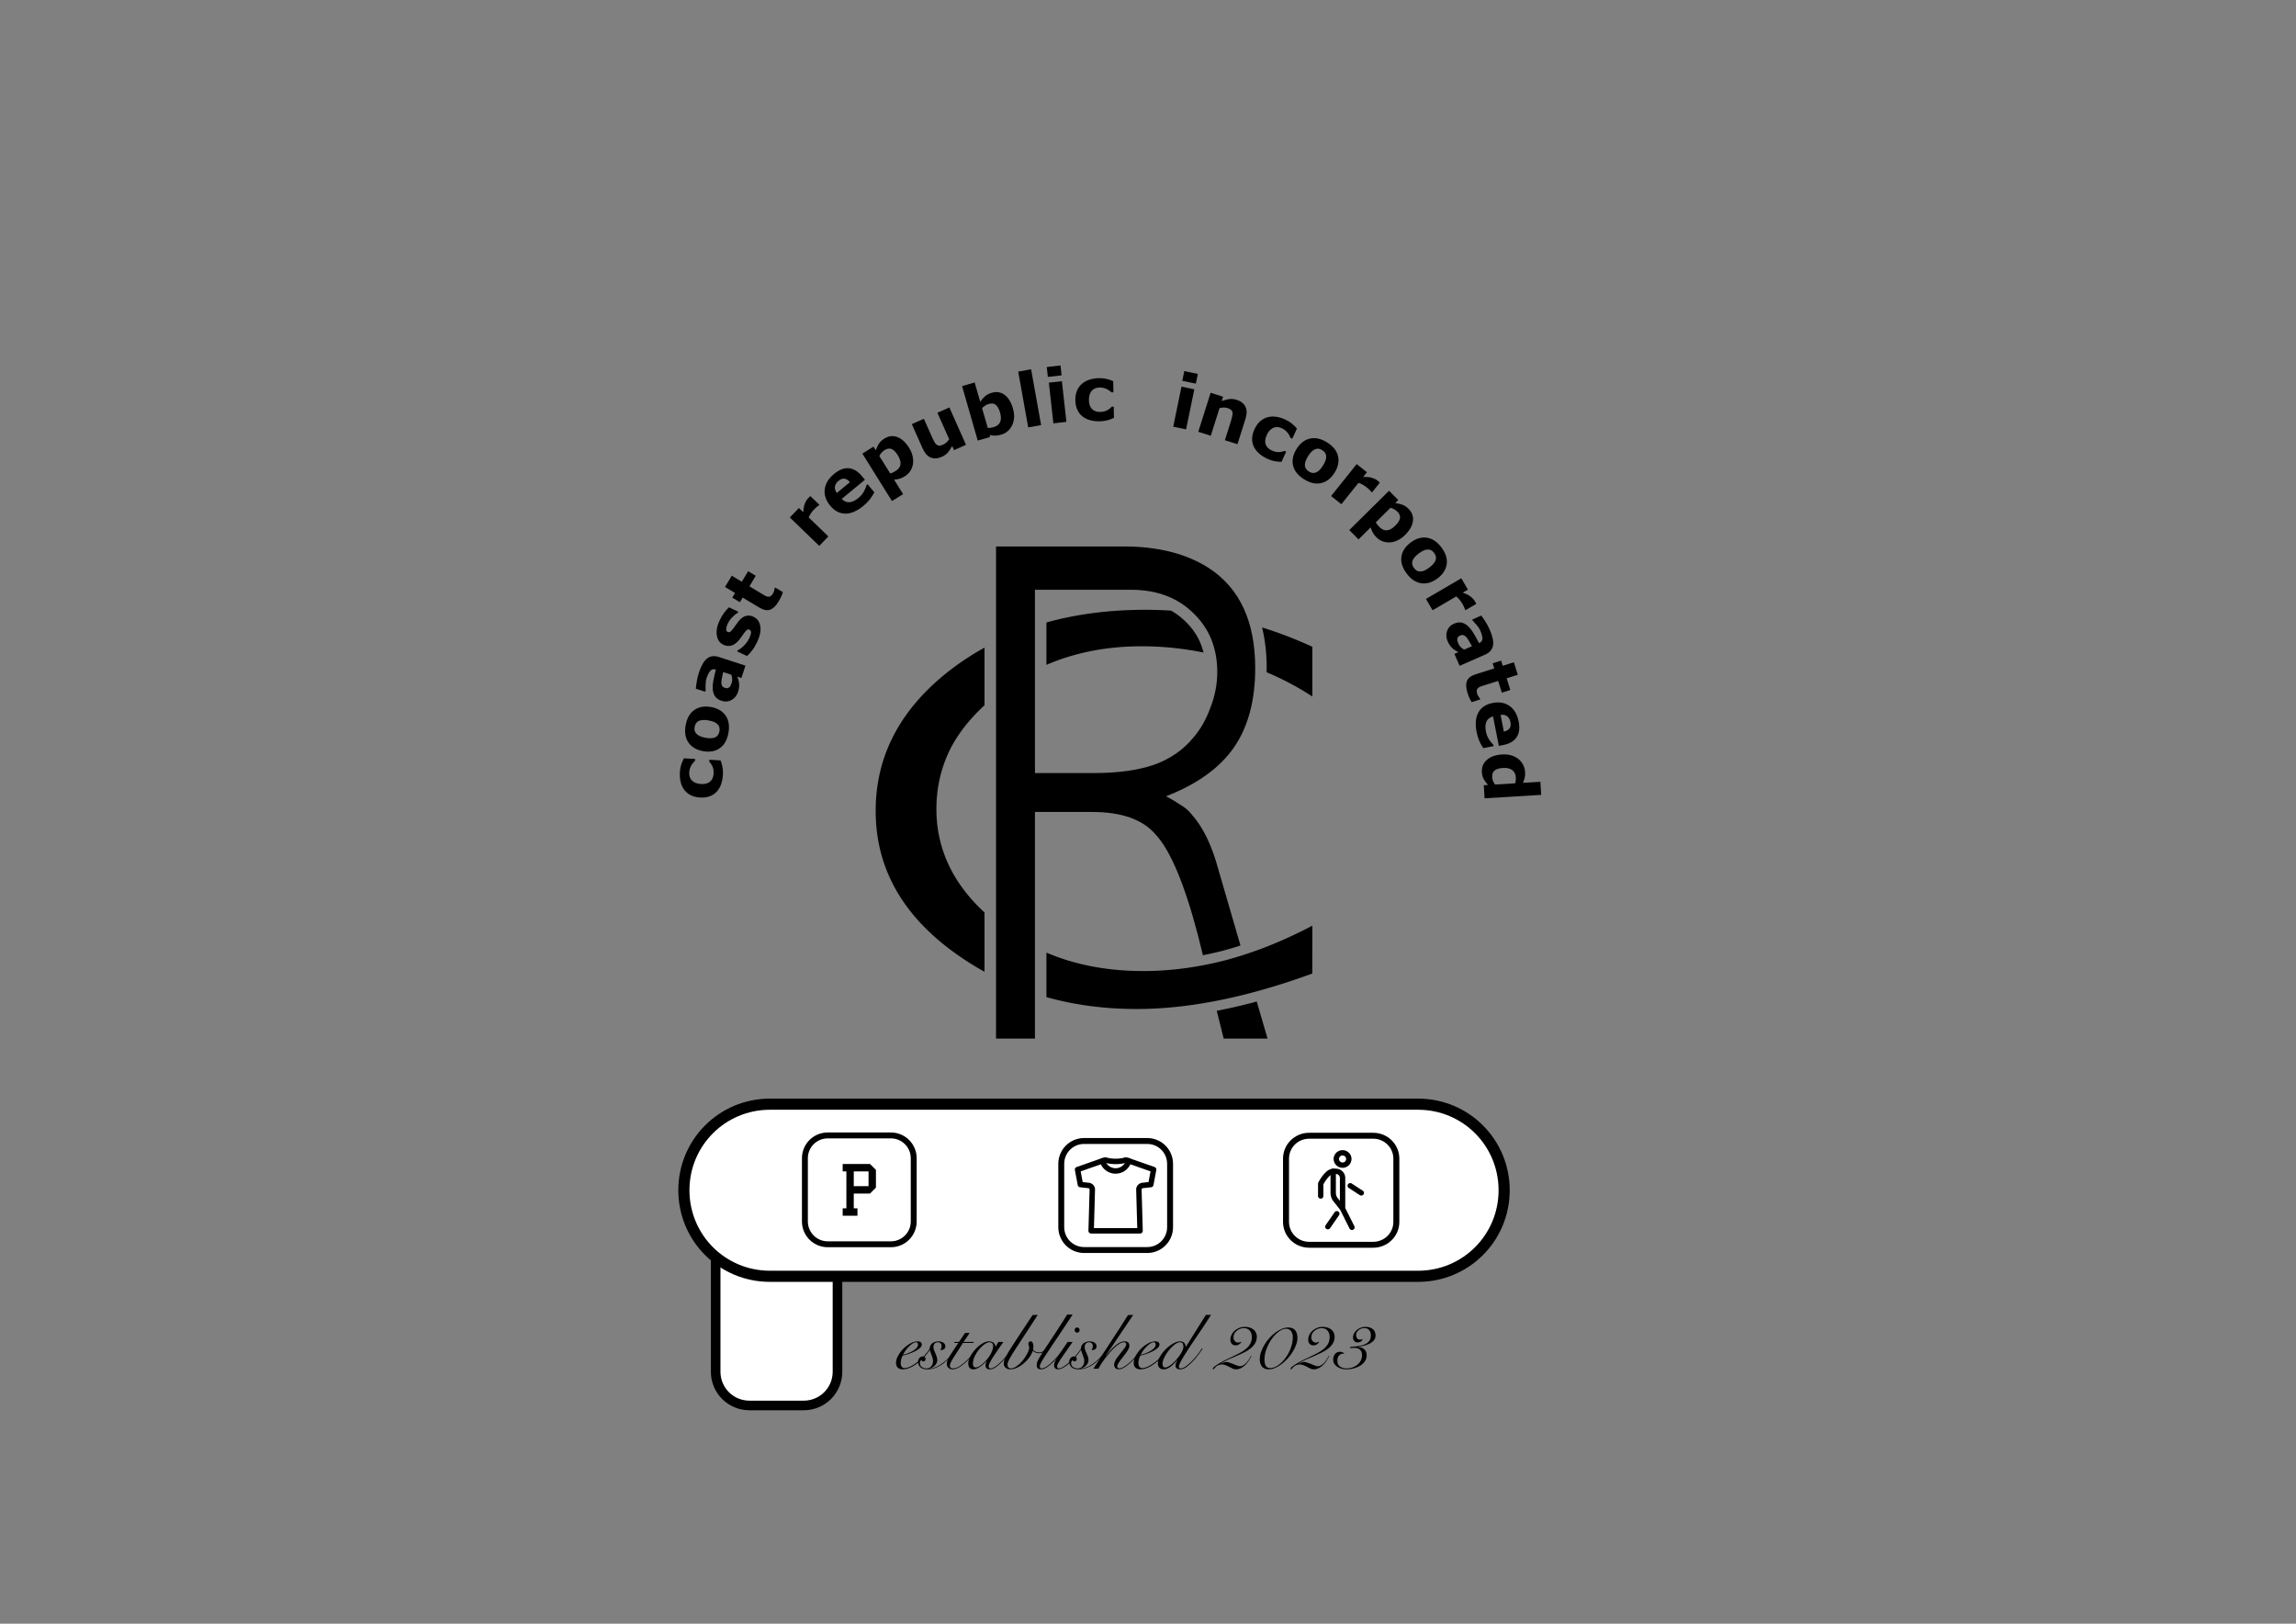 <?xml version="1.0" encoding="UTF-8" standalone="no"?>
<!-- Created with Inkscape (http://www.inkscape.org/) -->

<svg
   width="1122.52"
   height="793.701"
   viewBox="0 0 297 210"
   version="1.1"
   id="svg5"
   inkscape:version="1.1.2 (b8e25be8, 2022-02-05)"
   sodipodi:docname="coast.svg"
   xmlns:inkscape="http://www.inkscape.org/namespaces/inkscape"
   xmlns:sodipodi="http://sodipodi.sourceforge.net/DTD/sodipodi-0.dtd"
   xmlns="http://www.w3.org/2000/svg"
   xmlns:svg="http://www.w3.org/2000/svg">
  <rect x="0" y="0" width="297" height="210" fill="#808080" stroke="none"/>
  <sodipodi:namedview
     id="namedview7"
     pagecolor="#ffffff"
     bordercolor="#cccccc"
     borderopacity="1"
     inkscape:pageshadow="0"
     inkscape:pageopacity="1"
     inkscape:pagecheckerboard="0"
     inkscape:document-units="px"
     showgrid="false"
     units="px"
     inkscape:zoom="0.39108446"
     inkscape:cx="489.66405"
     inkscape:cy="443.63819"
     inkscape:window-width="1280"
     inkscape:window-height="703"
     inkscape:window-x="0"
     inkscape:window-y="25"
     inkscape:window-maximized="0"
     inkscape:current-layer="layer1" />
  <defs
     id="defs2" />
  <g
     inkscape:label="Layer 1"
     inkscape:groupmode="layer"
     id="layer1">
    <g
       id="g12742"
       transform="translate(3.383,-13.531)">
      <path
         id="rect6405"
         style="fill:#ffffff;fill-rule:evenodd;stroke:#000000;stroke-width:1.242"
         d="m 93.558,160.376 h 7.027 c 2.419,0 4.366,1.947 4.366,4.366 v 26.197 c 0,2.419 -1.947,4.366 -4.366,4.366 h -7.027 c -2.419,0 -4.366,-1.947 -4.366,-4.366 V 164.742 c 0,-2.419 1.947,-4.366 4.366,-4.366 z" />
      <g
         aria-label="coast  republic  incorporated"
         transform="matrix(-0.76,0,0,-0.76,253.892,192.826)"
         id="text2129"
         style="font-weight:bold;font-size:12.7px;line-height:1.25;font-family:'Arial Hebrew';-inkscape-font-specification:'Arial Hebrew, Bold';stroke-width:0.265">
        <path
           d="m 215.471,104.119 q 0.052,-0.91 0.311,-1.653 0.259,-0.737 0.743,-1.268 0.483,-0.525 1.188,-0.79 0.704,-0.264 1.627,-0.212 0.972,0.055 1.66,0.417 0.687,0.368 1.119,0.976 0.408,0.588 0.57,1.337 0.163,0.748 0.118,1.541 -0.04,0.712 -0.229,1.304 -0.189,0.592 -0.466,1.098 l -1.901,-0.108 0.018,-0.316 q 0.119,-0.124 0.278,-0.301 0.159,-0.171 0.316,-0.429 0.151,-0.246 0.255,-0.545 0.11,-0.298 0.133,-0.701 0.051,-0.892 -0.492,-1.407 -0.536,-0.509 -1.508,-0.564 -1.003,-0.057 -1.551,0.403 -0.548,0.466 -0.599,1.37 -0.024,0.421 0.05,0.761 0.08,0.346 0.197,0.576 0.112,0.218 0.239,0.386 0.127,0.169 0.249,0.312 l -0.018,0.316 -1.901,-0.108 q -0.218,-0.54 -0.328,-1.124 -0.116,-0.578 -0.077,-1.271 z"
           id="path6078" />
        <path
           d="m 217.488,115.591 q -1.69,-0.309 -2.485,-1.476 -0.79,-1.16 -0.464,-2.941 0.326,-1.781 1.477,-2.592 1.156,-0.803 2.845,-0.494 1.702,0.312 2.491,1.477 0.788,1.172 0.464,2.941 -0.328,1.793 -1.483,2.591 -1.156,0.803 -2.845,0.494 z m -1.171,-3.007 q 0.223,0.262 0.57,0.432 0.352,0.178 1.005,0.297 0.604,0.111 1.033,0.076 0.429,-0.035 0.709,-0.185 0.286,-0.149 0.44,-0.405 0.154,-0.256 0.212,-0.573 0.058,-0.317 0.018,-0.583 -0.041,-0.26 -0.256,-0.532 -0.201,-0.245 -0.593,-0.443 -0.394,-0.192 -1.022,-0.307 -0.561,-0.103 -0.995,-0.075 -0.428,0.029 -0.715,0.184 -0.274,0.152 -0.433,0.4 -0.16,0.254 -0.224,0.602 -0.055,0.299 -0.006,0.585 0.053,0.293 0.257,0.526 z"
           id="path6080" />
        <path
           d="m 214.053,121.098 1.38,0.449 q 0.105,-0.442 0.203,-0.964 0.104,-0.52 0.106,-0.807 0.003,-0.351 -0.136,-0.585 -0.135,-0.226 -0.448,-0.328 -0.206,-0.067 -0.348,-0.074 -0.141,-0.007 -0.305,0.096 -0.162,0.097 -0.282,0.267 -0.114,0.171 -0.245,0.572 -0.104,0.318 -0.079,0.685 0.022,0.372 0.154,0.689 z m -1.026,-0.334 q -0.074,-0.213 -0.174,-0.526 -0.1,-0.313 -0.134,-0.572 -0.04,-0.359 0.005,-0.716 0.039,-0.359 0.169,-0.76 0.307,-0.944 1.098,-1.391 0.791,-0.447 1.699,-0.152 0.725,0.236 1.08,0.71 0.354,0.474 0.426,1.156 0.074,0.676 -0.098,1.585 -0.172,0.909 -0.424,1.864 l 0.035,0.011 q 0.548,0.178 0.901,-0.203 0.358,-0.379 0.642,-1.252 0.171,-0.525 0.176,-1.182 0.011,-0.655 -0.005,-0.947 l 0.063,-0.195 1.598,0.52 q -0.021,0.365 -0.148,1.158 -0.124,0.801 -0.371,1.562 -0.589,1.81 -1.41,2.43 -0.817,0.628 -2.008,0.24 l -4.505,-1.465 0.685,-2.105 z"
           id="path6082" />
        <path
           d="m 210.281,130.961 q -0.977,-0.458 -1.167,-1.616 -0.184,-1.155 0.529,-2.676 0.395,-0.842 0.874,-1.453 0.478,-0.611 0.864,-0.937 l 1.662,0.78 -0.087,0.185 q -0.178,0.102 -0.399,0.237 -0.218,0.144 -0.535,0.441 -0.277,0.254 -0.559,0.608 -0.277,0.356 -0.49,0.811 -0.279,0.595 -0.284,0.942 4.2e-4,0.35 0.259,0.471 0.23,0.108 0.41,-0.013 0.186,-0.118 0.502,-0.545 0.156,-0.201 0.394,-0.562 0.241,-0.353 0.473,-0.628 0.628,-0.754 1.294,-0.948 0.672,-0.192 1.379,0.14 0.909,0.427 1.107,1.567 0.201,1.149 -0.5,2.642 -0.332,0.707 -0.781,1.285 -0.446,0.585 -0.78,0.874 l -1.594,-0.748 0.082,-0.174 q 0.519,-0.304 0.982,-0.793 0.465,-0.48 0.742,-1.07 0.229,-0.488 0.252,-0.888 0.021,-0.394 -0.226,-0.51 -0.225,-0.105 -0.414,-0.009 -0.189,0.096 -0.57,0.602 -0.207,0.28 -0.434,0.605 -0.225,0.333 -0.483,0.65 -0.582,0.7 -1.21,0.871 -0.623,0.174 -1.291,-0.14 z"
           id="path6084" />
        <path
           d="m 205.27,135.151 q 0.106,-0.356 0.271,-0.727 0.16,-0.374 0.46,-0.874 0.671,-1.116 1.452,-1.392 0.778,-0.27 1.872,0.388 l 2.79,1.678 0.473,-0.786 1.297,0.78 -0.473,0.786 1.706,1.026 -1.151,1.913 -1.706,-1.026 -1.077,1.791 -1.297,-0.78 1.077,-1.791 -2.115,-1.272 q -0.314,-0.189 -0.551,-0.324 -0.237,-0.135 -0.471,-0.167 -0.231,-0.037 -0.454,0.081 -0.221,0.127 -0.439,0.489 -0.089,0.149 -0.17,0.426 -0.083,0.283 -0.088,0.41 l -0.096,0.159 z"
           id="path6086" />
        <path
           d="m 199.054,150.014 0.138,-0.143 q 0.135,-0.068 0.372,-0.279 0.237,-0.21 0.384,-0.362 0.332,-0.344 0.541,-0.65 0.209,-0.306 0.395,-0.713 l -3.356,-3.238 1.55,-1.607 5.012,4.835 -1.55,1.607 -0.736,-0.71 q -0.057,0.97 -0.289,1.505 -0.227,0.539 -0.546,0.869 -0.082,0.085 -0.19,0.188 -0.108,0.103 -0.194,0.175 z"
           id="path6088" />
        <path
           d="m 191.307,154.271 3.94,-3.254 q -0.56,-0.6 -1.276,-0.571 -0.721,0.033 -1.582,0.743 -0.545,0.45 -0.895,1.069 -0.35,0.619 -0.461,1.088 l -0.191,0.158 -1.141,-1.382 q 0.39,-0.716 0.819,-1.248 0.429,-0.532 1.056,-1.049 1.616,-1.335 3.077,-1.319 1.461,0.016 2.571,1.359 1.098,1.329 0.925,2.775 -0.174,1.455 -1.594,2.627 -1.31,1.082 -2.519,0.962 -1.205,-0.115 -2.232,-1.358 z m 2.545,-0.405 q 0.461,0.528 0.939,0.592 0.478,0.063 1.014,-0.379 0.497,-0.411 0.604,-0.933 0.107,-0.523 -0.325,-1.123 z"
           id="path6090" />
        <path
           d="m 183.78,159.695 q -0.456,-0.731 -0.604,-1.472 -0.153,-0.738 -0.033,-1.353 0.123,-0.647 0.471,-1.156 0.348,-0.509 0.895,-0.85 0.505,-0.315 0.927,-0.424 0.418,-0.115 0.908,-0.149 l -1.535,-2.463 1.894,-1.181 5.036,8.078 -1.894,1.181 -0.384,-0.616 q -0.22,0.62 -0.538,1.117 -0.323,0.501 -0.918,0.872 -1.105,0.689 -2.221,0.259 -1.121,-0.427 -2.003,-1.842 z m 1.929,-1.254 q 0.538,0.863 1.075,1.069 0.537,0.206 1.174,-0.191 0.268,-0.167 0.5,-0.429 0.235,-0.256 0.398,-0.569 l -1.854,-2.973 q -0.235,0.044 -0.464,0.158 -0.229,0.113 -0.439,0.245 -0.753,0.469 -0.849,1.136 -0.093,0.672 0.458,1.556 z"
           id="path6092" />
        <path
           d="m 174.102,160.219 2.039,-0.908 0.313,0.702 q 0.375,-0.683 0.744,-1.119 0.372,-0.43 1.023,-0.721 1.054,-0.469 1.896,-0.118 0.836,0.354 1.364,1.538 l 1.844,4.141 -2.051,0.913 -1.405,-3.155 q -0.214,-0.481 -0.387,-0.792 -0.175,-0.302 -0.382,-0.461 -0.201,-0.162 -0.459,-0.162 -0.264,0.002 -0.655,0.176 -0.261,0.116 -0.535,0.354 -0.274,0.238 -0.486,0.556 l 2.008,4.509 -2.039,0.908 z"
           id="path6094" />
        <path
           d="m 166.109,166.388 q -0.454,-1.579 0.136,-2.826 0.584,-1.245 1.889,-1.621 0.56,-0.161 1.018,-0.164 0.457,-0.002 0.904,0.114 l -0.007,-0.359 2.056,-0.591 2.667,9.273 -2.145,0.617 -0.943,-3.278 q -0.382,0.536 -0.824,0.927 -0.448,0.393 -1.122,0.587 -1.269,0.365 -2.219,-0.356 -0.948,-0.715 -1.41,-2.324 z m 2.199,-0.677 q 0.257,0.894 0.7,1.289 0.443,0.395 1.223,0.171 0.304,-0.087 0.598,-0.275 0.296,-0.182 0.538,-0.439 l -0.967,-3.361 q -0.256,-0.017 -0.474,0.014 -0.217,0.03 -0.509,0.114 -0.852,0.245 -1.125,0.866 -0.273,0.621 0.015,1.622 z"
           id="path6096" />
        <path
           d="m 161.316,163.572 2.197,-0.394 1.704,9.497 -2.197,0.394 z"
           id="path6098" />
        <path
           d="m 157.011,164.122 2.219,-0.247 0.769,6.921 -2.219,0.247 z m 0.817,7.914 2.342,-0.26 0.187,1.683 -2.342,0.26 z"
           id="path6100" />
        <path
           d="m 151.279,164.218 q 0.911,-0.019 1.672,0.183 0.755,0.201 1.322,0.643 0.561,0.441 0.879,1.123 0.318,0.682 0.337,1.606 0.02,0.973 -0.288,1.687 -0.314,0.714 -0.887,1.191 -0.555,0.452 -1.289,0.672 -0.734,0.22 -1.527,0.236 -0.713,0.015 -1.318,-0.128 -0.605,-0.143 -1.131,-0.38 l -0.039,-1.903 0.316,-0.007 q 0.133,0.109 0.322,0.254 0.183,0.145 0.452,0.282 0.257,0.131 0.563,0.212 0.306,0.087 0.709,0.078 0.893,-0.018 1.365,-0.599 0.466,-0.574 0.446,-1.547 -0.021,-1.004 -0.521,-1.515 -0.507,-0.511 -1.412,-0.492 -0.422,0.009 -0.754,0.109 -0.339,0.106 -0.559,0.241 -0.208,0.128 -0.367,0.268 -0.158,0.14 -0.292,0.273 l -0.316,0.007 -0.039,-1.903 q 0.522,-0.259 1.095,-0.413 0.567,-0.161 1.262,-0.175 z"
           id="path6102" />
        <path
           d="m 136.642,162.846 2.187,0.449 -1.401,6.822 -2.187,-0.449 z m -1.661,7.781 2.308,0.474 -0.341,1.658 -2.308,-0.474 z"
           id="path6104" />
        <path
           d="m 127.898,160.323 2.14,0.677 -1.042,3.293 q -0.127,0.402 -0.211,0.811 -0.086,0.415 -0.045,0.636 0.049,0.256 0.248,0.43 0.193,0.172 0.601,0.301 0.29,0.092 0.621,0.092 0.326,-0.001 0.74,-0.098 l 1.489,-4.706 2.128,0.673 -2.1,6.64 -2.128,-0.673 0.232,-0.733 q -0.708,0.264 -1.303,0.336 -0.601,0.07 -1.24,-0.132 -1.076,-0.34 -1.481,-1.158 -0.411,-0.819 -0.016,-2.067 z"
           id="path6106" />
        <path
           d="m 122.78,157.829 q 0.827,0.384 1.422,0.899 0.589,0.513 0.905,1.158 0.31,0.643 0.296,1.395 -0.014,0.752 -0.403,1.59 -0.41,0.883 -1,1.389 -0.596,0.503 -1.32,0.679 -0.697,0.162 -1.453,0.037 -0.756,-0.125 -1.476,-0.459 -0.647,-0.3 -1.127,-0.694 -0.48,-0.394 -0.849,-0.838 l 0.801,-1.727 0.287,0.133 q 0.071,0.156 0.177,0.369 0.1,0.211 0.282,0.452 0.173,0.231 0.412,0.437 0.236,0.212 0.602,0.382 0.81,0.376 1.489,0.062 0.671,-0.311 1.08,-1.194 0.423,-0.911 0.198,-1.59 -0.231,-0.681 -1.052,-1.062 -0.383,-0.177 -0.725,-0.234 -0.351,-0.054 -0.608,-0.029 -0.243,0.024 -0.447,0.08 -0.204,0.056 -0.382,0.117 l -0.287,-0.133 0.801,-1.727 q 0.583,-0.003 1.166,0.11 0.58,0.105 1.21,0.397 z"
           id="path6108" />
        <path
           d="m 111.375,155.466 q 0.912,-1.456 2.29,-1.764 1.369,-0.306 2.904,0.655 1.535,0.961 1.863,2.33 0.32,1.371 -0.592,2.827 -0.918,1.466 -2.293,1.769 -1.38,0.299 -2.904,-0.655 -1.545,-0.967 -1.86,-2.335 -0.32,-1.371 0.592,-2.827 z m 3.227,0.023 q -0.325,0.111 -0.612,0.37 -0.295,0.261 -0.647,0.824 -0.326,0.52 -0.452,0.932 -0.126,0.411 -0.089,0.727 0.033,0.321 0.214,0.558 0.181,0.237 0.454,0.409 0.273,0.171 0.535,0.232 0.256,0.058 0.589,-0.041 0.302,-0.096 0.631,-0.388 0.324,-0.295 0.663,-0.836 0.303,-0.484 0.437,-0.897 0.131,-0.408 0.093,-0.732 -0.04,-0.31 -0.212,-0.55 -0.177,-0.243 -0.477,-0.43 -0.258,-0.161 -0.541,-0.222 -0.292,-0.059 -0.584,0.044 z"
           id="path6110" />
        <path
           d="m 104.995,152.123 0.155,0.124 q 0.08,0.128 0.312,0.345 0.231,0.217 0.396,0.349 0.373,0.298 0.697,0.479 0.324,0.18 0.747,0.328 l 2.914,-3.641 1.743,1.395 -4.352,5.437 -1.743,-1.395 0.639,-0.799 q -0.971,0.033 -1.525,-0.149 -0.558,-0.176 -0.916,-0.463 -0.092,-0.074 -0.204,-0.171 -0.112,-0.098 -0.192,-0.177 z"
           id="path6112" />
        <path
           d="m 99.393,144.851 q 0.613,-0.606 1.303,-0.913 0.686,-0.312 1.313,-0.33 0.658,-0.022 1.231,0.205 0.573,0.227 1.026,0.686 0.418,0.423 0.618,0.811 0.204,0.383 0.346,0.853 l 2.064,-2.04 1.569,1.588 -6.771,6.69 -1.569,-1.588 0.516,-0.51 q -0.653,-0.079 -1.209,-0.279 -0.56,-0.205 -1.053,-0.704 -0.915,-0.926 -0.742,-2.109 0.169,-1.187 1.356,-2.36 z m 1.648,1.606 q -0.723,0.715 -0.806,1.284 -0.082,0.57 0.445,1.103 0.222,0.225 0.528,0.393 0.302,0.173 0.643,0.263 l 2.492,-2.463 q -0.095,-0.22 -0.256,-0.418 -0.161,-0.198 -0.335,-0.375 -0.623,-0.631 -1.294,-0.578 -0.676,0.057 -1.417,0.79 z"
           id="path6114" />
        <path
           d="m 93.849,137.483 q 1.373,-1.032 2.77,-0.825 1.388,0.206 2.476,1.653 1.088,1.447 0.903,2.843 -0.193,1.394 -1.566,2.426 -1.383,1.039 -2.775,0.829 -1.395,-0.216 -2.476,-1.653 -1.095,-1.457 -0.898,-2.847 0.193,-1.394 1.566,-2.426 z m 3.004,1.179 q -0.344,-0.013 -0.704,0.126 -0.369,0.138 -0.9,0.537 -0.491,0.369 -0.756,0.708 -0.265,0.339 -0.344,0.647 -0.084,0.311 -6.29e-4,0.598 0.083,0.286 0.277,0.544 0.194,0.258 0.416,0.409 0.218,0.146 0.564,0.173 0.316,0.018 0.728,-0.136 0.408,-0.159 0.918,-0.543 0.456,-0.343 0.73,-0.68 0.269,-0.334 0.349,-0.65 0.074,-0.304 -6.03e-4,-0.589 -0.078,-0.29 -0.291,-0.573 -0.183,-0.243 -0.426,-0.401 -0.252,-0.16 -0.561,-0.168 z"
           id="path6116" />
        <path
           d="m 89.093,132.073 0.1,0.171 q 0.029,0.148 0.167,0.434 0.138,0.286 0.245,0.468 0.241,0.412 0.479,0.697 0.238,0.285 0.579,0.574 l 4.026,-2.353 1.126,1.927 -6.013,3.513 -1.126,-1.927 0.883,-0.516 q -0.918,-0.318 -1.37,-0.686 -0.457,-0.365 -0.689,-0.761 -0.059,-0.102 -0.129,-0.233 -0.07,-0.132 -0.115,-0.234 z"
           id="path6118" />
        <path
           d="m 89.312,125.368 -1.328,0.584 q 0.216,0.399 0.491,0.854 0.269,0.458 0.458,0.672 0.231,0.264 0.491,0.346 0.252,0.079 0.552,-0.053 0.199,-0.087 0.309,-0.176 0.11,-0.089 0.163,-0.275 0.056,-0.18 0.033,-0.387 -0.029,-0.204 -0.199,-0.59 -0.135,-0.307 -0.397,-0.564 -0.265,-0.263 -0.574,-0.411 z m 0.988,-0.434 q 0.197,0.11 0.481,0.276 0.283,0.167 0.48,0.337 0.269,0.241 0.473,0.537 0.21,0.294 0.38,0.68 0.4,0.908 0.107,1.768 -0.292,0.86 -1.166,1.245 -0.698,0.307 -1.278,0.19 -0.58,-0.117 -1.088,-0.578 -0.505,-0.455 -0.983,-1.248 -0.477,-0.793 -0.925,-1.673 l -0.034,0.015 q -0.528,0.232 -0.537,0.751 -0.015,0.521 0.355,1.361 0.222,0.505 0.656,0.999 0.428,0.496 0.635,0.703 l 0.082,0.187 -1.538,0.677 q -0.227,-0.286 -0.661,-0.963 -0.441,-0.68 -0.763,-1.412 -0.767,-1.743 -0.567,-2.752 0.191,-1.012 1.338,-1.517 l 4.337,-1.908 0.891,2.026 z"
           id="path6120" />
        <path
           d="m 88.042,116.427 q 0.196,0.315 0.364,0.685 0.174,0.368 0.348,0.924 0.39,1.243 0.078,2.01 -0.314,0.761 -1.533,1.143 l -3.106,0.974 0.275,0.876 -1.444,0.453 -0.275,-0.876 -1.899,0.596 -0.668,-2.13 1.899,-0.596 -0.625,-1.994 1.444,-0.453 0.625,1.994 2.355,-0.738 q 0.349,-0.109 0.608,-0.197 0.258,-0.087 0.438,-0.241 0.181,-0.148 0.24,-0.394 0.052,-0.25 -0.075,-0.652 -0.052,-0.166 -0.206,-0.41 -0.156,-0.25 -0.249,-0.338 l -0.056,-0.178 z"
           id="path6122" />
        <path
           d="m 83.412,108.985 0.984,5.014 q 0.794,-0.206 1.11,-0.85 0.315,-0.649 0.1,-1.745 -0.136,-0.694 -0.513,-1.296 -0.377,-0.602 -0.737,-0.923 l -0.048,-0.243 1.759,-0.345 q 0.444,0.684 0.707,1.315 0.263,0.631 0.419,1.428 0.403,2.057 -0.307,3.334 -0.71,1.277 -2.42,1.612 -1.692,0.332 -2.88,-0.509 -1.196,-0.846 -1.551,-2.653 -0.327,-1.667 0.354,-2.673 0.675,-1.004 2.257,-1.315 z m -0.857,2.43 q -0.684,0.153 -0.968,0.544 -0.284,0.391 -0.15,1.072 0.124,0.633 0.533,0.976 0.409,0.343 1.142,0.25 z"
           id="path6124" />
        <path
           d="m 85.836,100.061 0.135,2.228 -0.724,0.044 q 0.505,0.547 0.759,1.035 0.253,0.488 0.293,1.144 0.077,1.269 -0.855,2.09 -0.932,0.821 -2.591,0.921 -0.885,0.054 -1.581,-0.159 -0.703,-0.218 -1.219,-0.634 -0.49,-0.393 -0.78,-0.978 -0.296,-0.585 -0.333,-1.185 -0.038,-0.625 0.074,-1.03 0.106,-0.41 0.284,-0.844 l -2.959,0.18 -0.135,-2.228 z m -1.784,2.345 -3.411,0.207 q -0.085,0.241 -0.112,0.504 -0.028,0.263 -0.014,0.479 0.053,0.879 0.631,1.285 0.571,0.406 1.543,0.347 1.021,-0.062 1.464,-0.443 0.437,-0.381 0.389,-1.161 -0.018,-0.303 -0.151,-0.637 -0.138,-0.333 -0.34,-0.582 z"
           id="path6126" />
      </g>
      <g
         id="g6333"
         transform="matrix(0.495,0,0,0.495,136.242,68.312)">
        <path
           d="m 17.234,48.66 c -9.31,0 -17.925,1.105 -25.846,3.313 v 11.071 c 7.51,-3.235 15.81,-4.855 24.902,-4.855 5.403,0 10.786,0.547 16.148,1.641 -0.733,-2.987 -2.161,-5.513 -4.347,-7.74 a 3.004,3.004 0 0 1 -0.022,-0.02 c -1.246,-1.295 -2.619,-2.349 -4.126,-3.196 -2.211,-0.137 -4.445,-0.214 -6.709,-0.214 z m 30.507,4.609 c 0.796,3.28 1.206,6.839 1.206,10.658 0,0.354 -0.023,0.692 -0.029,1.042 4.392,1.866 8.38,3.982 11.957,6.354 V 58.317 C 56.546,56.332 52.168,54.649 47.741,53.268 Z m -72.534,5.275 c -2.929,1.616 -5.735,3.427 -8.415,5.44 -13.35,10.13 -20.026,22.535 -20.026,37.213 0,15.109 7.179,27.685 21.537,37.728 2.239,1.569 4.541,3.003 6.904,4.309 v -15.49 c -8.378,-7.73 -12.571,-16.75 -12.571,-27.064 0,-5.666 1.26,-10.988 3.778,-15.967 2.098,-3.949 5.031,-7.654 8.793,-11.118 z m 85.666,72.656 c -7.683,4.035 -15.24,7.039 -22.67,9.014 -7.305,1.889 -14.484,2.833 -21.537,2.833 -9.299,0 -17.726,-1.604 -25.28,-4.81 v 11.624 c 7.373,2.067 15.233,3.101 23.579,3.101 13.728,0 29.03,-3.09 45.907,-9.271 z"
           stroke-width="0.812"
           id="path6227" />
        <path
           d="M -21.786,32.11 V 160.688 h 10.173 V 101.483 H 3.324 c 7.726,0 13.263,1.968 16.611,5.904 3.863,4.155 7.554,12.956 11.074,26.405 l 1.275,5.122 c 1.747,-0.341 3.503,-0.736 5.269,-1.193 1.508,-0.401 3.023,-0.85 4.544,-1.339 l -5.809,-19.975 c -1.717,-6.341 -4.078,-11.152 -7.082,-14.433 -0.687,-0.875 -1.588,-1.64 -2.704,-2.296 -1.116,-0.765 -2.404,-1.531 -3.863,-2.296 8.155,-3.171 14.079,-7.435 17.77,-12.792 3.691,-5.357 5.537,-12.246 5.537,-20.665 0,-12.246 -4.078,-20.993 -12.233,-26.241 C 27.875,33.968 20.492,32.109 11.565,32.109 Z m 10.173,11.316 h 25.11 c 6.953,0 12.534,2.187 16.74,6.56 3.863,3.936 5.794,8.911 5.794,14.925 0,3.171 -0.601,6.287 -1.803,9.348 -1.116,3.061 -2.575,5.631 -4.378,7.708 -2.661,3.28 -6.138,5.686 -10.43,7.216 -4.206,1.421 -9.4,2.132 -15.581,2.132 H -11.613 Z M 46.351,151.014 c -3.556,0.955 -7.042,1.763 -10.454,2.415 l 1.808,7.261 h 11.461 z"
           stroke-width="0.757"
           id="path6229" />
      </g>
      <path
         id="rect6359"
         style="fill:#ffffff;fill-rule:evenodd;stroke:#000000;stroke-width:1.44"
         d="m 96.211,156.34 h 83.845 c 6.166,0 11.13,4.964 11.13,11.13 0,6.166 -4.964,11.13 -11.13,11.13 H 96.211 c -6.166,0 -11.13,-4.964 -11.13,-11.13 0,-6.166 4.964,-11.13 11.13,-11.13 z" />
      <g
         aria-label="established 2023"
         id="text7487"
         style="font-size:10.065px;line-height:1.25;font-family:'Snell Roundhand';-inkscape-font-specification:'Snell Roundhand, Normal';stroke-width:0.21">
        <path
           d="m 115.37,187.413 q 0,-0.141 -0.081,-0.211 -0.07,-0.07 -0.181,-0.07 -0.211,0 -0.463,0.171 -0.242,0.161 -0.483,0.413 -0.242,0.242 -0.443,0.523 -0.191,0.282 -0.292,0.503 0.221,-0.04 0.554,-0.151 0.332,-0.121 0.634,-0.292 0.312,-0.171 0.533,-0.393 0.221,-0.232 0.221,-0.493 z m 1.631,0.533 q -0.151,0.252 -0.382,0.554 -0.221,0.302 -0.513,0.604 -0.282,0.292 -0.614,0.574 -0.322,0.272 -0.674,0.493 -0.352,0.211 -0.715,0.342 -0.352,0.121 -0.695,0.121 -0.423,0 -0.654,-0.211 -0.232,-0.221 -0.232,-0.624 0,-0.443 0.262,-0.926 0.272,-0.493 0.684,-0.906 0.413,-0.413 0.906,-0.684 0.493,-0.272 0.946,-0.272 0.252,0 0.393,0.111 0.141,0.101 0.141,0.302 0,0.242 -0.262,0.473 -0.262,0.221 -0.644,0.413 -0.372,0.181 -0.805,0.332 -0.433,0.141 -0.765,0.211 -0.111,0.201 -0.181,0.453 -0.07,0.252 -0.07,0.503 0,0.121 0.02,0.242 0.03,0.111 0.081,0.211 0.06,0.091 0.151,0.151 0.101,0.06 0.242,0.06 0.332,0 0.775,-0.211 0.453,-0.221 0.916,-0.584 0.463,-0.362 0.886,-0.825 0.423,-0.463 0.725,-0.956 z"
           id="path12746" />
        <path
           d="m 120.332,187.957 q -0.302,0.483 -0.705,0.966 -0.393,0.473 -0.866,0.856 -0.473,0.382 -1.037,0.624 -0.554,0.232 -1.188,0.232 -0.242,0 -0.453,-0.06 -0.211,-0.06 -0.372,-0.181 -0.151,-0.121 -0.242,-0.302 -0.101,-0.191 -0.101,-0.443 0,-0.262 0.171,-0.473 0.171,-0.211 0.463,-0.211 0.151,0 0.242,0.081 0.101,0.07 0.101,0.221 0,0.141 -0.07,0.242 -0.07,0.101 -0.211,0.101 -0.111,0 -0.181,-0.06 -0.06,-0.06 -0.081,-0.151 -0.111,0.06 -0.151,0.181 -0.04,0.111 -0.04,0.232 0,0.352 0.262,0.533 0.272,0.171 0.604,0.171 0.211,0 0.362,-0.081 0.161,-0.091 0.262,-0.221 0.111,-0.141 0.161,-0.322 0.05,-0.181 0.05,-0.362 0,-0.191 -0.07,-0.393 -0.06,-0.211 -0.141,-0.413 -0.081,-0.201 -0.151,-0.393 -0.07,-0.201 -0.07,-0.372 0,-0.221 0.091,-0.393 0.091,-0.181 0.242,-0.302 0.161,-0.121 0.362,-0.181 0.201,-0.07 0.423,-0.07 0.403,0 0.654,0.181 0.252,0.171 0.252,0.463 0,0.262 -0.201,0.382 -0.191,0.121 -0.433,0.121 0.06,-0.111 0.101,-0.262 0.05,-0.161 0.05,-0.292 0,-0.201 -0.131,-0.332 -0.121,-0.141 -0.352,-0.141 -0.292,0 -0.433,0.181 -0.141,0.171 -0.141,0.423 0,0.221 0.07,0.423 0.081,0.201 0.181,0.403 0.091,0.201 0.161,0.413 0.081,0.211 0.081,0.473 0,0.191 -0.091,0.372 -0.081,0.171 -0.221,0.322 -0.141,0.141 -0.322,0.242 -0.171,0.101 -0.352,0.131 l 0.02,0.02 q 0.544,-0.06 1.037,-0.312 0.493,-0.262 0.916,-0.624 0.433,-0.372 0.795,-0.805 0.362,-0.443 0.634,-0.866 z"
           id="path12748" />
        <path
           d="m 122.053,185.924 -0.795,1.168 h 1.329 l -0.06,0.121 h -1.349 q -0.403,0.654 -0.725,1.137 -0.312,0.473 -0.533,0.825 -0.211,0.342 -0.322,0.584 -0.111,0.232 -0.111,0.413 0,0.191 0.131,0.272 0.131,0.07 0.302,0.07 0.362,0 0.795,-0.272 0.443,-0.282 0.876,-0.684 0.433,-0.403 0.825,-0.856 0.393,-0.453 0.664,-0.815 l 0.06,0.04 q -0.342,0.433 -0.755,0.916 -0.403,0.473 -0.835,0.876 -0.433,0.393 -0.876,0.654 -0.433,0.262 -0.825,0.262 -0.312,0 -0.544,-0.191 -0.221,-0.191 -0.221,-0.533 0,-0.232 0.131,-0.513 0.131,-0.292 0.342,-0.624 0.211,-0.332 0.473,-0.725 0.272,-0.393 0.554,-0.835 h -0.544 l 0.06,-0.121 h 0.564 l 0.785,-1.168 z"
           id="path12750" />
        <path
           d="m 125.76,187.091 h 0.654 q -0.372,0.523 -0.715,1.017 -0.342,0.493 -0.614,0.916 -0.262,0.413 -0.423,0.735 -0.161,0.312 -0.161,0.493 0,0.262 0.272,0.262 0.211,0 0.533,-0.201 0.332,-0.211 0.715,-0.574 0.382,-0.362 0.785,-0.845 0.403,-0.483 0.765,-1.027 l 0.06,0.02 q -0.272,0.413 -0.644,0.896 -0.362,0.473 -0.765,0.886 -0.403,0.413 -0.805,0.695 -0.403,0.272 -0.755,0.272 -0.292,0 -0.433,-0.141 -0.131,-0.151 -0.131,-0.352 0,-0.141 0.04,-0.272 0.05,-0.141 0.101,-0.282 l -0.02,-0.01 q -0.131,0.141 -0.332,0.332 -0.191,0.181 -0.423,0.342 -0.221,0.161 -0.463,0.272 -0.242,0.111 -0.463,0.111 -0.372,0 -0.523,-0.232 -0.151,-0.232 -0.151,-0.523 0,-0.413 0.262,-0.906 0.262,-0.503 0.664,-0.936 0.403,-0.443 0.876,-0.735 0.473,-0.292 0.896,-0.292 0.201,0 0.352,0.06 0.151,0.05 0.252,0.151 0.101,0.091 0.151,0.211 0.06,0.121 0.091,0.252 h 0.02 z m -3.291,2.818 q 0,0.232 0.091,0.362 0.101,0.121 0.272,0.121 0.171,0 0.403,-0.121 0.232,-0.131 0.483,-0.342 0.252,-0.211 0.493,-0.483 0.252,-0.282 0.443,-0.594 0.191,-0.312 0.312,-0.634 0.121,-0.322 0.121,-0.614 0,-0.232 -0.131,-0.352 -0.131,-0.121 -0.322,-0.121 -0.302,0 -0.674,0.262 -0.372,0.262 -0.705,0.674 -0.332,0.403 -0.564,0.896 -0.221,0.493 -0.221,0.946 z"
           id="path12752" />
        <path
           d="m 130.857,183.589 q -0.866,1.339 -1.5,2.305 -0.624,0.956 -1.067,1.631 -0.433,0.664 -0.705,1.087 -0.262,0.423 -0.403,0.695 -0.141,0.272 -0.191,0.443 -0.05,0.161 -0.05,0.312 0,0.201 0.121,0.332 0.121,0.121 0.312,0.121 0.362,0 0.775,-0.302 0.423,-0.302 0.775,-0.735 0.352,-0.433 0.584,-0.896 0.242,-0.463 0.242,-0.795 0,-0.111 -0.05,-0.211 -0.05,-0.111 -0.05,-0.232 0,-0.141 0.06,-0.232 0.07,-0.101 0.221,-0.101 0.171,0 0.262,0.181 0.101,0.181 0.101,0.473 0,0.242 -0.04,0.443 0.091,0.121 0.302,0.232 0.211,0.111 0.473,0.111 0.292,0 0.533,-0.151 0.252,-0.151 0.423,-0.372 l 0.07,0.07 q -0.161,0.201 -0.433,0.382 -0.272,0.171 -0.604,0.171 -0.232,0 -0.433,-0.081 -0.201,-0.091 -0.372,-0.232 -0.131,0.413 -0.443,0.845 -0.302,0.423 -0.715,0.775 -0.403,0.342 -0.866,0.564 -0.453,0.211 -0.886,0.211 -0.352,0 -0.604,-0.201 -0.242,-0.211 -0.242,-0.594 0,-0.161 0.06,-0.352 0.06,-0.201 0.211,-0.493 0.151,-0.292 0.413,-0.725 0.272,-0.433 0.684,-1.067 0.413,-0.644 0.996,-1.52 0.584,-0.886 1.369,-2.073 z"
           id="path12754" />
        <path
           d="m 135.37,183.548 q -0.896,1.359 -1.56,2.355 -0.664,0.986 -1.137,1.691 -0.473,0.705 -0.775,1.168 -0.302,0.453 -0.473,0.745 -0.171,0.292 -0.242,0.463 -0.06,0.171 -0.06,0.292 0,0.252 0.221,0.252 0.252,0 0.584,-0.201 0.342,-0.211 0.725,-0.564 0.393,-0.362 0.795,-0.835 0.403,-0.483 0.785,-1.027 l 0.111,0.04 q -0.362,0.513 -0.765,0.996 -0.403,0.473 -0.775,0.825 -0.493,0.463 -0.856,0.674 -0.352,0.211 -0.644,0.211 -0.312,0 -0.453,-0.141 -0.131,-0.141 -0.131,-0.372 0,-0.211 0.07,-0.433 0.081,-0.232 0.262,-0.544 0.181,-0.322 0.473,-0.775 0.302,-0.453 0.735,-1.107 0.443,-0.664 1.037,-1.57 0.594,-0.916 1.369,-2.144 z"
           id="path12756" />
        <path
           d="m 135.366,187.091 q -0.554,0.795 -0.936,1.339 -0.382,0.544 -0.624,0.906 -0.232,0.362 -0.342,0.574 -0.101,0.211 -0.101,0.342 0,0.262 0.211,0.262 0.201,0 0.463,-0.141 0.272,-0.151 0.564,-0.382 0.292,-0.232 0.584,-0.523 0.292,-0.292 0.544,-0.574 0.262,-0.292 0.453,-0.554 0.201,-0.272 0.292,-0.443 l 0.081,0.05 q -0.121,0.201 -0.332,0.483 -0.201,0.282 -0.463,0.584 -0.262,0.292 -0.554,0.584 -0.292,0.292 -0.594,0.523 -0.302,0.232 -0.594,0.372 -0.282,0.141 -0.523,0.141 -0.272,0 -0.403,-0.151 -0.131,-0.151 -0.131,-0.332 0,-0.211 0.091,-0.443 0.101,-0.242 0.312,-0.584 0.211,-0.342 0.544,-0.825 0.342,-0.493 0.815,-1.208 z m 0.584,-1.872 q 0.141,0 0.232,0.101 0.091,0.091 0.091,0.232 0,0.141 -0.091,0.242 -0.091,0.091 -0.232,0.091 -0.141,0 -0.232,-0.091 -0.091,-0.101 -0.091,-0.242 0,-0.141 0.091,-0.232 0.091,-0.101 0.232,-0.101 z"
           id="path12758" />
        <path
           d="m 139.892,187.957 q -0.302,0.483 -0.705,0.966 -0.393,0.473 -0.866,0.856 -0.473,0.382 -1.037,0.624 -0.554,0.232 -1.188,0.232 -0.242,0 -0.453,-0.06 -0.211,-0.06 -0.372,-0.181 -0.151,-0.121 -0.242,-0.302 -0.101,-0.191 -0.101,-0.443 0,-0.262 0.171,-0.473 0.171,-0.211 0.463,-0.211 0.151,0 0.242,0.081 0.101,0.07 0.101,0.221 0,0.141 -0.07,0.242 -0.07,0.101 -0.211,0.101 -0.111,0 -0.181,-0.06 -0.06,-0.06 -0.081,-0.151 -0.111,0.06 -0.151,0.181 -0.04,0.111 -0.04,0.232 0,0.352 0.262,0.533 0.272,0.171 0.604,0.171 0.211,0 0.362,-0.081 0.161,-0.091 0.262,-0.221 0.111,-0.141 0.161,-0.322 0.05,-0.181 0.05,-0.362 0,-0.191 -0.07,-0.393 -0.06,-0.211 -0.141,-0.413 -0.081,-0.201 -0.151,-0.393 -0.07,-0.201 -0.07,-0.372 0,-0.221 0.091,-0.393 0.091,-0.181 0.242,-0.302 0.161,-0.121 0.362,-0.181 0.201,-0.07 0.423,-0.07 0.403,0 0.654,0.181 0.252,0.171 0.252,0.463 0,0.262 -0.201,0.382 -0.191,0.121 -0.433,0.121 0.06,-0.111 0.101,-0.262 0.05,-0.161 0.05,-0.292 0,-0.201 -0.131,-0.332 -0.121,-0.141 -0.352,-0.141 -0.292,0 -0.433,0.181 -0.141,0.171 -0.141,0.423 0,0.221 0.07,0.423 0.081,0.201 0.181,0.403 0.091,0.201 0.161,0.413 0.081,0.211 0.081,0.473 0,0.191 -0.091,0.372 -0.081,0.171 -0.221,0.322 -0.141,0.141 -0.322,0.242 -0.171,0.101 -0.352,0.131 l 0.02,0.02 q 0.544,-0.06 1.037,-0.312 0.493,-0.262 0.916,-0.624 0.433,-0.372 0.795,-0.805 0.362,-0.443 0.634,-0.866 z"
           id="path12760" />
        <path
           d="m 143.204,183.589 -3.563,5.294 0.02,0.02 q 0.201,-0.252 0.473,-0.574 0.272,-0.332 0.584,-0.624 0.322,-0.292 0.674,-0.493 0.352,-0.201 0.705,-0.201 0.614,0 0.614,0.614 0,0.161 -0.121,0.382 -0.111,0.221 -0.292,0.473 -0.171,0.242 -0.372,0.493 -0.201,0.252 -0.382,0.493 -0.171,0.232 -0.292,0.443 -0.111,0.201 -0.111,0.342 0,0.111 0.06,0.191 0.07,0.07 0.181,0.07 0.232,0 0.503,-0.141 0.282,-0.151 0.574,-0.382 0.302,-0.242 0.594,-0.533 0.292,-0.292 0.533,-0.574 0.252,-0.292 0.443,-0.544 0.201,-0.262 0.292,-0.423 l 0.06,0.02 q -0.111,0.191 -0.312,0.463 -0.201,0.272 -0.463,0.574 -0.252,0.302 -0.554,0.604 -0.292,0.292 -0.594,0.533 -0.292,0.232 -0.584,0.382 -0.292,0.141 -0.544,0.141 -0.262,0 -0.433,-0.161 -0.161,-0.161 -0.161,-0.443 0,-0.201 0.111,-0.443 0.121,-0.242 0.292,-0.483 0.181,-0.252 0.382,-0.493 0.201,-0.252 0.372,-0.473 0.181,-0.221 0.292,-0.403 0.121,-0.191 0.121,-0.322 0,-0.161 -0.091,-0.221 -0.091,-0.06 -0.221,-0.06 -0.252,0 -0.564,0.191 -0.302,0.181 -0.634,0.483 -0.322,0.302 -0.644,0.684 -0.322,0.372 -0.614,0.755 -0.282,0.382 -0.503,0.725 -0.211,0.342 -0.332,0.584 h -0.654 q 0.554,-0.866 1.137,-1.761 0.584,-0.896 1.158,-1.782 0.584,-0.886 1.137,-1.741 0.554,-0.866 1.047,-1.651 z"
           id="path12762" />
        <path
           d="m 146.116,187.413 q 0,-0.141 -0.081,-0.211 -0.07,-0.07 -0.181,-0.07 -0.211,0 -0.463,0.171 -0.242,0.161 -0.483,0.413 -0.242,0.242 -0.443,0.523 -0.191,0.282 -0.292,0.503 0.221,-0.04 0.554,-0.151 0.332,-0.121 0.634,-0.292 0.312,-0.171 0.533,-0.393 0.221,-0.232 0.221,-0.493 z m 1.631,0.533 q -0.151,0.252 -0.382,0.554 -0.221,0.302 -0.513,0.604 -0.282,0.292 -0.614,0.574 -0.322,0.272 -0.674,0.493 -0.352,0.211 -0.715,0.342 -0.352,0.121 -0.695,0.121 -0.423,0 -0.654,-0.211 -0.232,-0.221 -0.232,-0.624 0,-0.443 0.262,-0.926 0.272,-0.493 0.684,-0.906 0.413,-0.413 0.906,-0.684 0.493,-0.272 0.946,-0.272 0.252,0 0.393,0.111 0.141,0.101 0.141,0.302 0,0.242 -0.262,0.473 -0.262,0.221 -0.644,0.413 -0.372,0.181 -0.805,0.332 -0.433,0.141 -0.765,0.211 -0.111,0.201 -0.181,0.453 -0.07,0.252 -0.07,0.503 0,0.121 0.02,0.242 0.03,0.111 0.081,0.211 0.06,0.091 0.151,0.151 0.101,0.06 0.242,0.06 0.332,0 0.775,-0.211 0.453,-0.221 0.916,-0.584 0.463,-0.362 0.886,-0.825 0.423,-0.463 0.725,-0.956 z"
           id="path12764" />
        <path
           d="m 153.273,183.589 q -0.393,0.624 -0.856,1.319 -0.463,0.695 -0.926,1.379 -0.463,0.684 -0.896,1.329 -0.423,0.634 -0.755,1.168 -0.332,0.533 -0.533,0.926 -0.191,0.382 -0.191,0.564 0,0.111 0.05,0.181 0.06,0.06 0.171,0.06 0.252,0 0.574,-0.201 0.322,-0.201 0.775,-0.634 0.393,-0.382 0.765,-0.846 0.372,-0.473 0.644,-0.926 l 0.081,0.04 q -0.091,0.161 -0.242,0.382 -0.141,0.211 -0.322,0.443 -0.171,0.232 -0.372,0.473 -0.201,0.232 -0.413,0.443 -0.403,0.413 -0.795,0.684 -0.393,0.262 -0.725,0.262 -0.322,0 -0.483,-0.131 -0.151,-0.141 -0.151,-0.352 0,-0.191 0.081,-0.372 0.081,-0.181 0.161,-0.322 l -0.02,-0.01 q -0.161,0.181 -0.362,0.393 -0.191,0.201 -0.413,0.382 -0.221,0.181 -0.473,0.302 -0.242,0.111 -0.503,0.111 -0.362,0 -0.564,-0.221 -0.191,-0.221 -0.191,-0.523 0,-0.423 0.292,-0.926 0.292,-0.503 0.725,-0.936 0.443,-0.433 0.946,-0.725 0.503,-0.292 0.936,-0.292 0.322,0 0.513,0.201 0.191,0.201 0.181,0.513 h 0.03 l 2.597,-4.137 z m -3.573,4.147 q 0,-0.242 -0.081,-0.423 -0.081,-0.181 -0.372,-0.181 -0.201,0 -0.453,0.141 -0.242,0.141 -0.493,0.372 -0.252,0.232 -0.493,0.533 -0.232,0.292 -0.413,0.604 -0.181,0.302 -0.292,0.594 -0.111,0.292 -0.111,0.523 0,0.211 0.081,0.352 0.081,0.141 0.292,0.141 0.181,0 0.413,-0.141 0.242,-0.141 0.503,-0.362 0.262,-0.232 0.513,-0.523 0.252,-0.292 0.453,-0.584 0.201,-0.292 0.322,-0.564 0.131,-0.282 0.131,-0.483 z"
           id="path12766" />
        <path
           d="m 158.51,188.903 q -0.151,0.292 -0.352,0.604 -0.191,0.302 -0.443,0.554 -0.252,0.252 -0.564,0.413 -0.312,0.161 -0.684,0.161 -0.201,0 -0.413,-0.101 -0.201,-0.111 -0.423,-0.221 -0.221,-0.111 -0.453,-0.211 -0.232,-0.101 -0.493,-0.101 -0.292,0 -0.493,0.101 -0.191,0.091 -0.312,0.211 -0.121,0.121 -0.201,0.221 -0.07,0.101 -0.121,0.101 -0.05,0 -0.06,-0.03 0,-0.03 0,-0.07 0,-0.161 0.695,-0.594 0.705,-0.443 2.144,-1.097 0.684,-0.312 1.117,-0.604 0.433,-0.292 0.674,-0.584 0.242,-0.302 0.332,-0.594 0.091,-0.292 0.091,-0.604 0,-0.513 -0.272,-0.835 -0.262,-0.322 -0.775,-0.322 -0.221,0 -0.463,0.081 -0.232,0.081 -0.423,0.242 -0.191,0.151 -0.322,0.372 -0.121,0.221 -0.121,0.503 0,0.262 0.161,0.473 0.171,0.201 0.433,0.201 0.121,0 0.191,-0.03 0.081,-0.03 0.191,-0.081 l 0.04,0.03 q -0.111,0.201 -0.302,0.322 -0.191,0.121 -0.433,0.121 -0.312,0 -0.503,-0.201 -0.181,-0.211 -0.181,-0.564 0,-0.262 0.121,-0.544 0.131,-0.292 0.372,-0.533 0.242,-0.242 0.594,-0.393 0.352,-0.161 0.805,-0.161 0.393,0 0.674,0.111 0.292,0.111 0.483,0.292 0.191,0.171 0.282,0.403 0.091,0.221 0.091,0.453 0,0.493 -0.232,0.876 -0.221,0.372 -0.604,0.674 -0.372,0.292 -0.866,0.533 -0.483,0.232 -0.996,0.453 -0.513,0.211 -1.017,0.433 -0.493,0.221 -0.896,0.493 l 0.02,0.04 q 0.151,-0.081 0.312,-0.151 0.161,-0.07 0.352,-0.07 0.171,0 0.403,0.091 0.242,0.081 0.493,0.181 0.242,0.101 0.473,0.191 0.232,0.091 0.393,0.091 0.232,0 0.443,-0.141 0.221,-0.141 0.403,-0.342 0.181,-0.201 0.322,-0.433 0.151,-0.242 0.242,-0.423 z"
           id="path12768" />
        <path
           d="m 159.577,189.326 q 0,-0.453 0.161,-0.926 0.161,-0.483 0.433,-0.936 0.282,-0.463 0.644,-0.866 0.362,-0.413 0.775,-0.715 0.413,-0.312 0.835,-0.483 0.433,-0.181 0.835,-0.181 0.322,0 0.544,0.101 0.232,0.101 0.372,0.282 0.141,0.181 0.201,0.433 0.07,0.242 0.07,0.533 0,0.413 -0.171,0.876 -0.161,0.463 -0.443,0.916 -0.272,0.453 -0.644,0.866 -0.372,0.403 -0.785,0.725 -0.413,0.312 -0.846,0.503 -0.423,0.181 -0.825,0.181 -0.594,0 -0.876,-0.362 -0.282,-0.372 -0.282,-0.946 z m 0.604,0.04 q 0,0.221 0.03,0.423 0.04,0.201 0.121,0.352 0.091,0.151 0.221,0.242 0.141,0.091 0.352,0.091 0.493,0 1.007,-0.342 0.523,-0.352 0.946,-0.916 0.433,-0.564 0.705,-1.278 0.282,-0.715 0.282,-1.439 0,-0.221 -0.05,-0.423 -0.04,-0.201 -0.151,-0.352 -0.101,-0.161 -0.262,-0.252 -0.161,-0.091 -0.403,-0.091 -0.443,0 -0.936,0.362 -0.493,0.362 -0.906,0.936 -0.413,0.574 -0.684,1.288 -0.272,0.705 -0.272,1.399 z"
           id="path12770" />
        <path
           d="m 168.576,188.903 q -0.151,0.292 -0.352,0.604 -0.191,0.302 -0.443,0.554 -0.252,0.252 -0.564,0.413 -0.312,0.161 -0.684,0.161 -0.201,0 -0.413,-0.101 -0.201,-0.111 -0.423,-0.221 -0.221,-0.111 -0.453,-0.211 -0.232,-0.101 -0.493,-0.101 -0.292,0 -0.493,0.101 -0.191,0.091 -0.312,0.211 -0.121,0.121 -0.201,0.221 -0.07,0.101 -0.121,0.101 -0.05,0 -0.06,-0.03 0,-0.03 0,-0.07 0,-0.161 0.695,-0.594 0.705,-0.443 2.144,-1.097 0.684,-0.312 1.117,-0.604 0.433,-0.292 0.674,-0.584 0.242,-0.302 0.332,-0.594 0.091,-0.292 0.091,-0.604 0,-0.513 -0.272,-0.835 -0.262,-0.322 -0.775,-0.322 -0.221,0 -0.463,0.081 -0.232,0.081 -0.423,0.242 -0.191,0.151 -0.322,0.372 -0.121,0.221 -0.121,0.503 0,0.262 0.161,0.473 0.171,0.201 0.433,0.201 0.121,0 0.191,-0.03 0.081,-0.03 0.191,-0.081 l 0.04,0.03 q -0.111,0.201 -0.302,0.322 -0.191,0.121 -0.433,0.121 -0.312,0 -0.503,-0.201 -0.181,-0.211 -0.181,-0.564 0,-0.262 0.121,-0.544 0.131,-0.292 0.372,-0.533 0.242,-0.242 0.594,-0.393 0.352,-0.161 0.805,-0.161 0.393,0 0.674,0.111 0.292,0.111 0.483,0.292 0.191,0.171 0.282,0.403 0.091,0.221 0.091,0.453 0,0.493 -0.232,0.876 -0.221,0.372 -0.604,0.674 -0.372,0.292 -0.866,0.533 -0.483,0.232 -0.996,0.453 -0.513,0.211 -1.017,0.433 -0.493,0.221 -0.896,0.493 l 0.02,0.04 q 0.151,-0.081 0.312,-0.151 0.161,-0.07 0.352,-0.07 0.171,0 0.403,0.091 0.242,0.081 0.493,0.181 0.242,0.101 0.473,0.191 0.232,0.091 0.393,0.091 0.232,0 0.443,-0.141 0.221,-0.141 0.403,-0.342 0.181,-0.201 0.322,-0.433 0.151,-0.242 0.242,-0.423 z"
           id="path12772" />
        <path
           d="m 171.273,187.736 q 0.242,-0.03 0.533,-0.05 0.302,-0.03 0.594,-0.07 0.302,-0.05 0.574,-0.141 0.282,-0.091 0.493,-0.242 0.221,-0.161 0.352,-0.403 0.131,-0.242 0.131,-0.594 0,-0.393 -0.211,-0.664 -0.201,-0.272 -0.624,-0.272 -0.191,0 -0.393,0.06 -0.191,0.06 -0.342,0.181 -0.151,0.111 -0.252,0.282 -0.091,0.161 -0.091,0.372 0,0.221 0.111,0.413 0.121,0.181 0.362,0.181 0.111,0 0.181,-0.01 0.07,-0.02 0.171,-0.07 -0.01,0.191 -0.201,0.322 -0.181,0.121 -0.413,0.121 -0.292,0 -0.453,-0.191 -0.161,-0.191 -0.161,-0.453 0,-0.272 0.131,-0.513 0.131,-0.252 0.352,-0.443 0.221,-0.191 0.513,-0.302 0.302,-0.111 0.644,-0.111 0.332,0 0.564,0.091 0.242,0.081 0.403,0.232 0.161,0.151 0.232,0.352 0.081,0.201 0.081,0.423 0,0.362 -0.201,0.624 -0.201,0.252 -0.523,0.423 -0.322,0.171 -0.725,0.282 -0.403,0.101 -0.805,0.151 v 0.02 q 0.493,0.03 0.795,0.302 0.312,0.262 0.312,0.785 0,0.403 -0.221,0.745 -0.221,0.332 -0.594,0.574 -0.362,0.232 -0.835,0.362 -0.463,0.131 -0.956,0.131 -0.332,0 -0.644,-0.081 -0.312,-0.091 -0.554,-0.252 -0.242,-0.171 -0.393,-0.403 -0.141,-0.242 -0.141,-0.544 0,-0.403 0.232,-0.695 0.242,-0.302 0.664,-0.302 0.141,0 0.292,0.06 0.151,0.06 0.252,0.161 l -0.01,0.04 q -0.081,-0.02 -0.141,-0.02 -0.302,0 -0.523,0.242 -0.221,0.242 -0.221,0.695 0,0.493 0.342,0.735 0.342,0.242 0.856,0.242 0.382,0 0.735,-0.121 0.362,-0.121 0.634,-0.342 0.282,-0.221 0.453,-0.533 0.171,-0.322 0.171,-0.715 0,-0.453 -0.252,-0.695 -0.252,-0.252 -0.705,-0.252 -0.141,0 -0.292,0.01 -0.141,0.01 -0.282,0.03 z"
           id="path12774" />
      </g>
      <g
         id="g12630"
         transform="matrix(0.578,0,0,0.578,91.35,103.289)">
        <path
           id="rect9233"
           style="fill:#ffffff;fill-rule:evenodd;stroke:#000000;stroke-width:1.323"
           d="m 21.352,98.774 h 14.125 c 2.834,0 5.115,2.281 5.115,5.115 v 14.125 c 0,2.834 -2.281,5.115 -5.115,5.115 H 21.352 c -2.834,0 -5.115,-2.281 -5.115,-5.115 v -14.125 c 0,-2.834 2.281,-5.115 5.115,-5.115 z" />
        <g
           aria-label="P"
           id="text9735"
           style="font-size:16.933px;line-height:1.25;font-family:College;-inkscape-font-specification:'College, Normal';stroke-width:0.265">
          <path
             d="m 24.694,116.74 v -1.654 h 0.827 v -8.268 h -0.827 v -1.654 h 6.118 l 1.323,1.323 v 3.969 l -1.323,1.323 h -3.638 v 3.307 h 0.827 v 1.654 z m 2.48,-6.615 h 3.307 v -3.307 h -3.307 z"
             id="path12778" />
        </g>
      </g>
      <g
         id="g12650"
         transform="matrix(0.578,0,0,0.579,130.768,156.008)">
        <path
           id="rect9233-2"
           style="fill:#ffffff;fill-rule:evenodd;stroke:#000000;stroke-width:1.323"
           d="m 10.527,8.795 h 14.125 c 2.834,0 5.115,2.281 5.115,5.115 v 14.125 c 0,2.834 -2.281,5.115 -5.115,5.115 h -14.125 c -2.834,0 -5.115,-2.281 -5.115,-5.115 V 13.91 c 0,-2.834 2.281,-5.115 5.115,-5.115 z" />
        <g
           id="g12644"
           transform="matrix(0.038,0,0,0.038,7.846,11.228)">
          <path
             d="m 314.56,48 c 0,0 -22.78,8 -58.56,8 -35.78,0 -58.56,-8 -58.56,-8 a 31.94,31.94 0 0 0 -10.57,1.8 L 32,104 l 16.63,88 48.88,5.52 A 24,24 0 0 1 118.8,222.1 L 112,464 h 288 l -6.8,-241.9 a 24,24 0 0 1 21.29,-24.58 L 463.37,192 480,104 325.13,49.8 A 31.94,31.94 0 0 0 314.56,48 Z"
             style="fill:none;stroke:#000000;stroke-width:32px;stroke-linecap:round;stroke-linejoin:round"
             id="path12632" />
          <path
             d="m 333.31,52.66 a 80,80 0 0 1 -154.62,0"
             style="fill:none;stroke:#000000;stroke-width:32px;stroke-linecap:round;stroke-linejoin:round"
             id="path12634" />
        </g>
      </g>
      <g
         id="g12690"
         transform="matrix(0.586,0,0,0.579,28.177,125.95)">
        <path
           id="rect9233-1"
           style="fill:#ffffff;fill-rule:evenodd;stroke:#000000;stroke-width:1.323"
           d="m 235.138,59.535 h 14.125 c 2.834,0 5.115,2.281 5.115,5.115 v 14.125 c 0,2.834 -2.281,5.115 -5.115,5.115 h -14.125 c -2.834,0 -5.115,-2.281 -5.115,-5.115 V 64.65 c 0,-2.834 2.281,-5.115 5.115,-5.115 z" />
        <g
           id="g12681"
           transform="matrix(0.037,0,0,0.037,232.949,62.154)">
          <path
             d="M 314.21,482.32 257.44,367.58 212.55,310.19 A 72.82,72.82 0 0 1 202.42,273.14 V 144 h 15.67 a 40.22,40.22 0 0 1 40.23,40.22 v 183.36"
             style="fill:none;stroke:#000000;stroke-width:32px;stroke-linecap:round;stroke-linejoin:round"
             id="path12660" />
          <path
             d="m 127.9,293.05 v -74.52 c 0,0 37.26,-74.53 74.52,-74.53"
             style="fill:none;stroke:#000000;stroke-width:32px;stroke-linecap:round;stroke-linejoin:round"
             id="path12662" />
          <path
             id="line12664"
             style="fill:none;stroke:#000000;stroke-width:32px;stroke-linecap:round;stroke-linejoin:round"
             d="M 370.1,274.42 304,231" />
          <path
             id="line12666"
             style="fill:none;stroke:#000000;stroke-width:32px;stroke-linecap:round;stroke-linejoin:round"
             d="M 170.53,478.36 224,400" />
          <path
             id="circle12668"
             style="fill:none;stroke:#000000;stroke-width:32px;stroke-linecap:round;stroke-linejoin:round"
             d="m 295.58,69.48 a 37.26,37.26 0 0 1 -37.26,37.26 37.26,37.26 0 0 1 -37.26,-37.26 37.26,37.26 0 0 1 37.26,-37.26 37.26,37.26 0 0 1 37.26,37.26 z" />
        </g>
      </g>
    </g>
  </g>
</svg>
